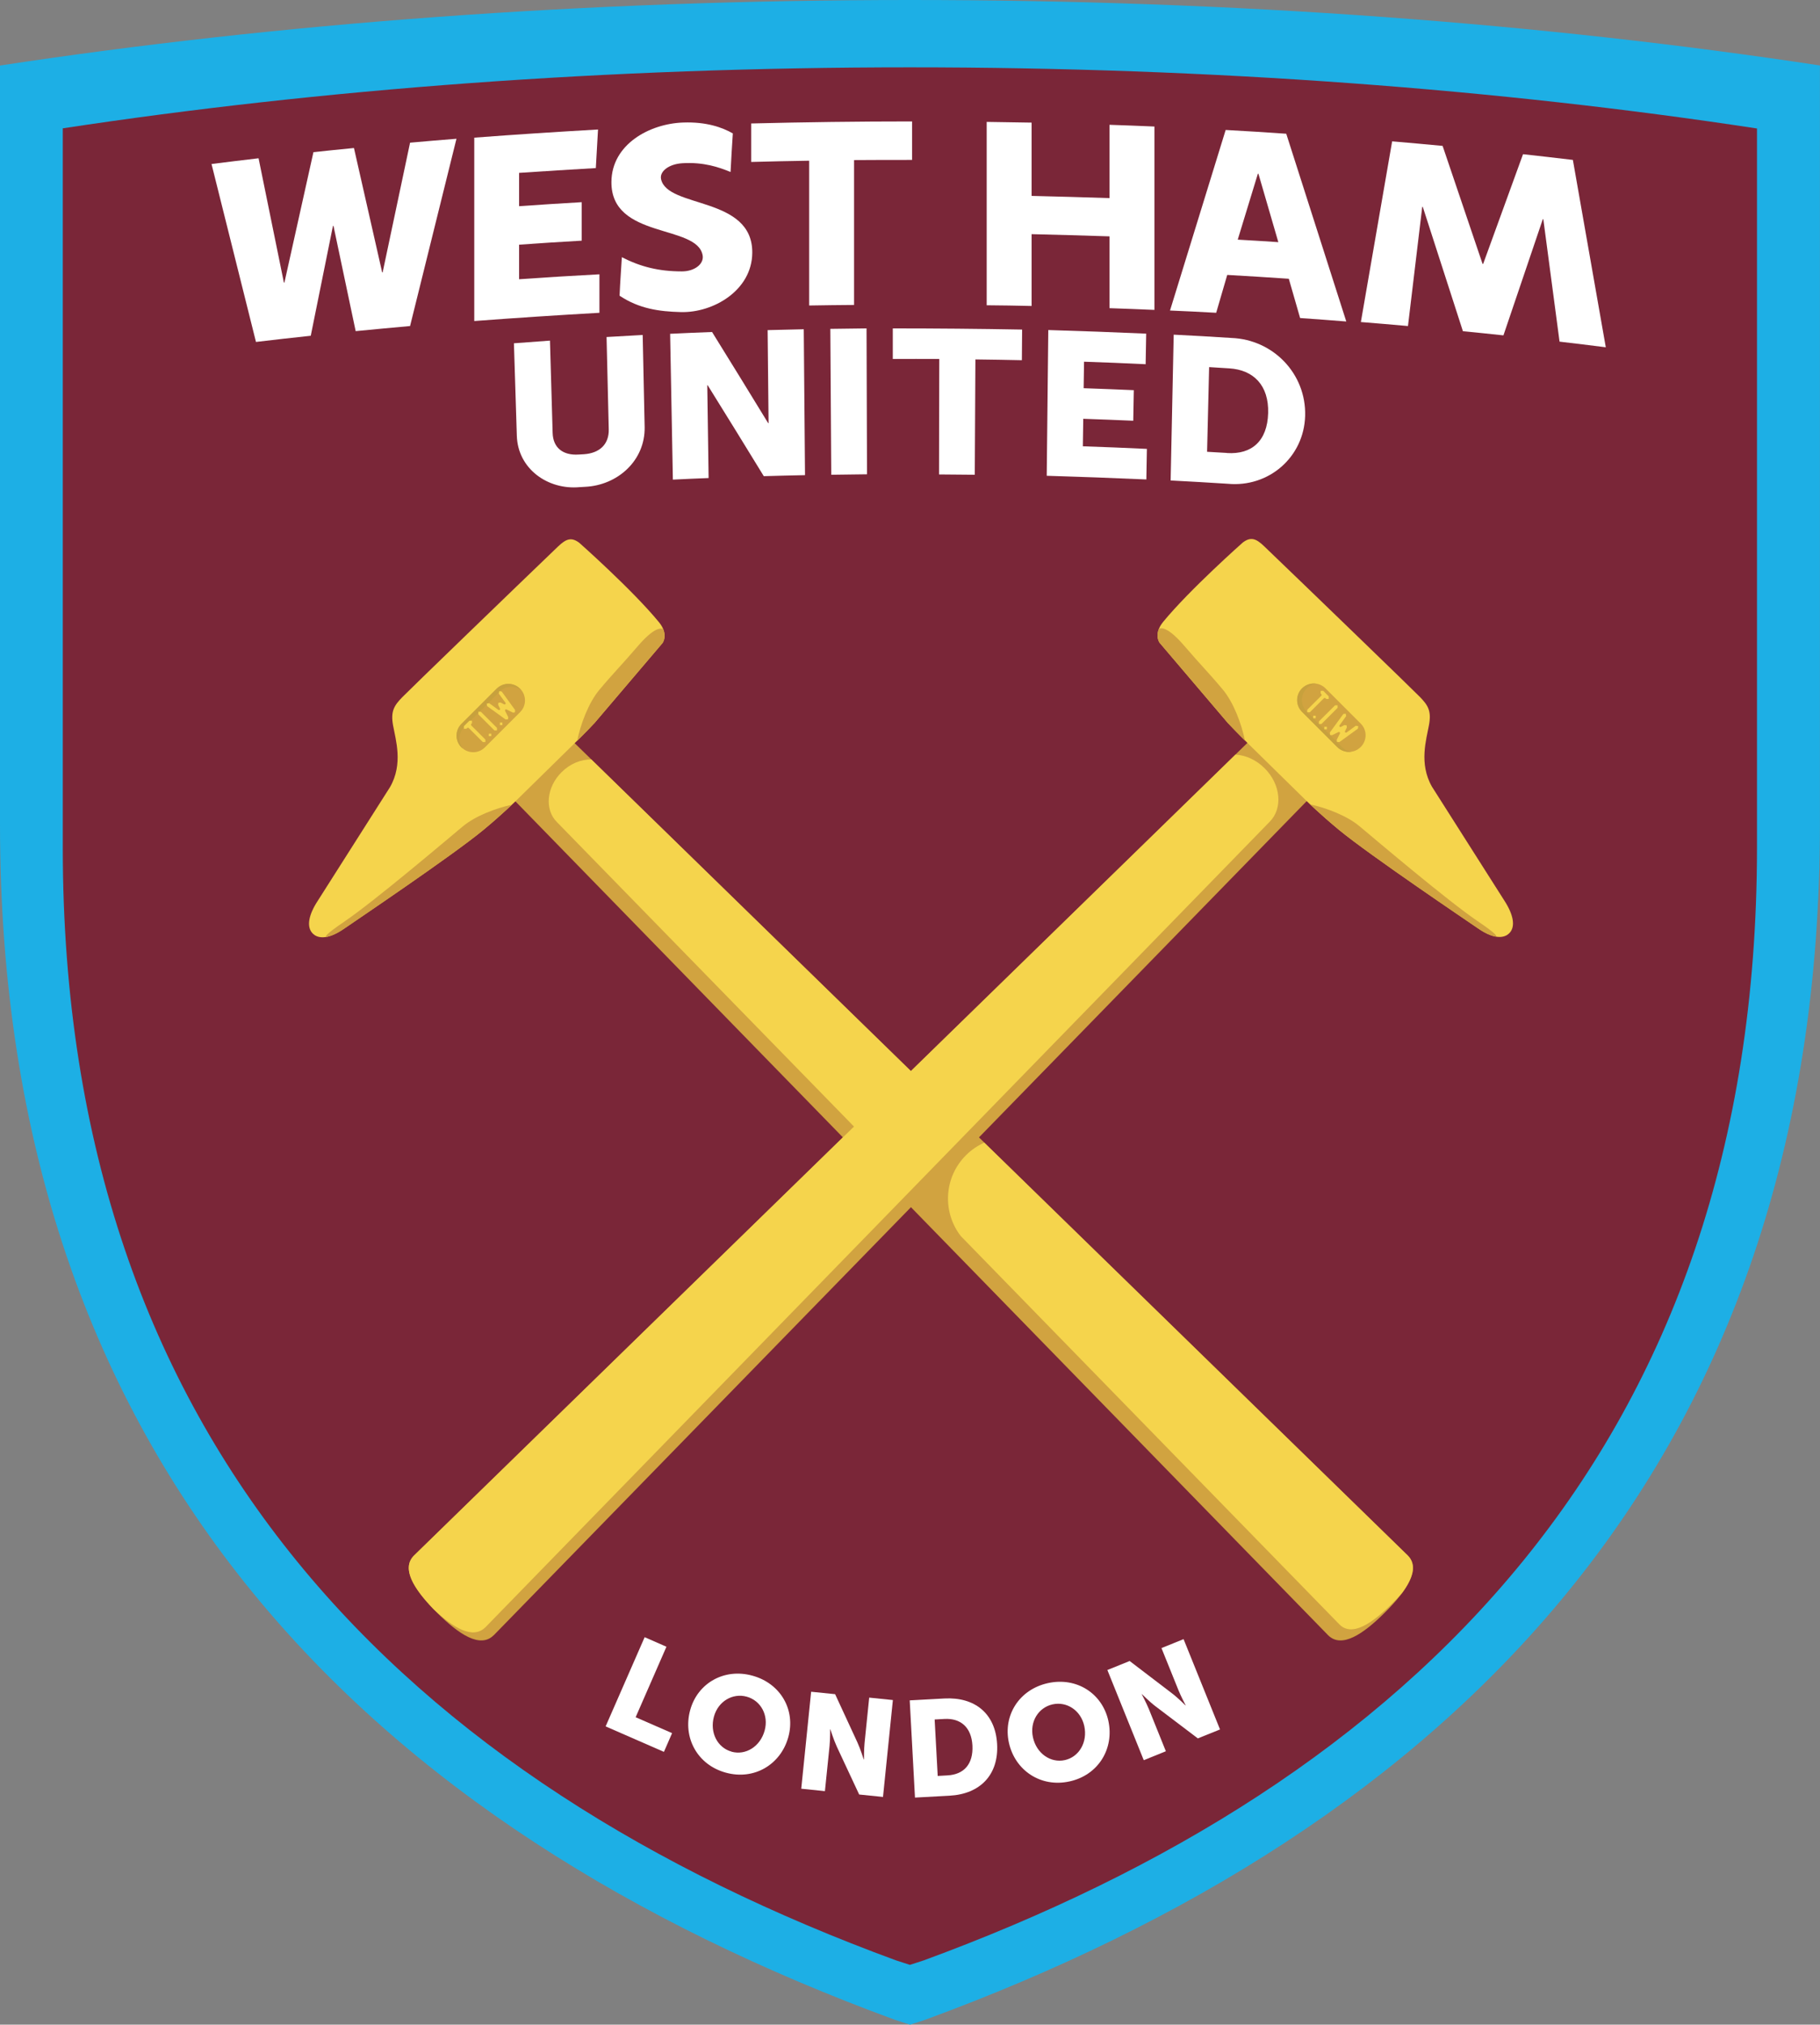 <?xml version="1.0" encoding="UTF-8"?>
<svg id="Layer_2" data-name="Layer 2" xmlns="http://www.w3.org/2000/svg" viewBox="0 0 232.21 258.27">
  <rect x="0" y="0" width="232.21" height="258.27" fill="#808080" stroke="none"/>
  <defs>
    <style>
      .cls-1 {
        fill: #7a2638;
      }

      .cls-1, .cls-2, .cls-3, .cls-4, .cls-5, .cls-6 {
        stroke-width: 0px;
      }

      .cls-2 {
        fill: #1dafe5;
      }

      .cls-3 {
        fill: #d1a340;
      }

      .cls-4 {
        fill: #c7a13d;
      }

      .cls-5 {
        fill: #fff;
      }

      .cls-6 {
        fill: #f5d44c;
      }
    </style>
  </defs>
  <g id="Layer_1-2" data-name="Layer 1">
    <g>
      <path class="cls-2" d="m232.19,8.37v-.02C196.92,2.99,157.58,0,116.1,0S35.27,2.99,0,8.36v96.88c.03,81.89,47.51,127.94,114.21,152.42l1.9.61h0s1.89-.61,1.89-.61c66.7-24.48,114.18-70.54,114.2-152.42V8.37h-.01m-116.09,116.28l-.02-.02.15.15-.13-.13Z"/>
      <path class="cls-1" d="m224.17,16.39h0c-32.84-5.01-69.46-7.8-108.08-7.8s-75.24,2.79-108.08,7.78v91.81c.02,76.23,44.23,119.1,106.32,141.89l1.76.57h0s1.76-.57,1.76-.57c62.1-22.79,106.29-65.66,106.32-141.89V16.39h-.01"/>
      <path class="cls-3" d="m169.45,208.59c1.71,1.71,4.45-.1,7.26-2.91,2.81-2.81,4.62-5.55,2.91-7.26l-107.18-104.48c-1.71-1.71-4.77-1.43-6.83.64-2.06,2.06-2.35,5.12-.64,6.83l104.48,107.18"/>
      <path class="cls-6" d="m75.76,92.34l8.77-10.31s.83-1.1-.46-2.67c-3.38-4.12-10.16-10.12-10.16-10.12-.98-.73-1.64-.56-2.73.49-5.37,5.15-19.02,18.34-19.85,19.2-1.03,1.06-1.51,1.78-1.18,3.6.33,1.84,1.31,4.9-.38,7.86l-9.23,14.52c-1.16,1.77-1.49,3.34-.62,4.19.47.46,1.64.99,4.02-.67,1.14-.79,13.69-9.24,17.69-12.53,2.34-1.93,4.13-3.68,4.13-3.68l7.57-7.43s1.59-1.56,2.42-2.47"/>
      <path class="cls-3" d="m44.01,117.51c-2.62,1.77-2.61,2.04-2.25,1.99.58-.13,1.3-.44,2.19-1.06,1.14-.79,13.69-9.24,17.68-12.53,1.65-1.36,3.02-2.63,3.69-3.26-2.06.44-4.7,1.44-6.29,2.78-2.14,1.79-11.28,9.54-15.03,12.08"/>
      <path class="cls-3" d="m75.76,92.34l8.77-10.31s.51-.69.1-1.74c0,0-.72-.82-3.25,2.13-2.12,2.48-3.13,3.44-4.92,5.59-1.38,1.65-2.4,4.41-2.82,6.5.5-.5,1.52-1.51,2.12-2.17"/>
      <path class="cls-3" d="m62.99,208.59c-1.71,1.71-4.45-.1-7.26-2.91-2.81-2.81-4.62-5.55-2.91-7.26l107.22-104.52c1.71-1.71,4.77-1.43,6.84.64,2.06,2.06,2.35,5.12.64,6.83l-104.52,107.22"/>
      <path class="cls-6" d="m61.95,207.56l100.04-102.73c1.71-1.71,1.43-4.77-.64-6.83-1.08-1.08-2.43-1.67-3.72-1.74l-104.81,102.17c-1.63,1.63-.06,4.2,2.53,6.87,2.57,2.43,5.02,3.84,6.6,2.26"/>
      <path class="cls-6" d="m156.72,92.3l-8.77-10.31s-.83-1.1.46-2.67c3.38-4.12,10.16-10.12,10.16-10.12.98-.73,1.65-.56,2.73.49,5.37,5.15,19.02,18.34,19.85,19.2,1.03,1.06,1.51,1.78,1.17,3.6-.33,1.84-1.31,4.9.38,7.86l9.23,14.52c1.15,1.77,1.49,3.34.62,4.19-.47.46-1.64.99-4.02-.67-1.14-.79-13.69-9.24-17.69-12.53-2.34-1.93-4.13-3.68-4.13-3.68l-7.57-7.43s-1.59-1.56-2.42-2.47"/>
      <path class="cls-3" d="m188.48,117.47c2.62,1.77,2.61,2.04,2.25,1.99-.58-.13-1.3-.44-2.19-1.06-1.14-.79-13.69-9.24-17.69-12.53-1.65-1.36-3.02-2.63-3.69-3.26,2.06.44,4.69,1.44,6.29,2.78,2.14,1.79,11.28,9.54,15.03,12.08"/>
      <path class="cls-3" d="m156.72,92.3l-8.77-10.31s-.51-.69-.1-1.74c0,0,.72-.82,3.25,2.13,2.12,2.48,3.13,3.44,4.92,5.59,1.38,1.65,2.4,4.41,2.82,6.5-.5-.5-1.51-1.51-2.12-2.17"/>
      <path class="cls-3" d="m173.61,95.29c-.83.83-2.17.83-2.99,0l-4.49-4.49c-.83-.82-.83-2.16,0-2.99.83-.83,2.17-.83,2.99,0l4.49,4.49c.83.82.83,2.16,0,2.99"/>
      <path class="cls-4" d="m166.73,90.8c-.83-.82-.83-2.16,0-2.99.34-.34.76-.53,1.19-.6-.64-.09-1.31.11-1.8.6-.83.83-.83,2.16,0,2.99l4.49,4.49c.49.49,1.16.69,1.8.6-.44-.06-.86-.26-1.19-.6l-4.49-4.49"/>
      <polyline class="cls-3" points="168.7 92.45 168.38 92.45 168.38 92.13 170.44 90.07 170.76 90.06 170.76 90.39 168.7 92.45"/>
      <polyline class="cls-3" points="169.38 93.13 169.06 93.13 169.06 92.82 169.38 92.82 169.38 93.13"/>
      <polyline class="cls-3" points="167.97 91.72 167.65 91.72 167.65 91.4 167.97 91.4 167.97 91.72"/>
      <polyline class="cls-3" points="169.63 88.93 168.92 88.22 168.6 88.23 168.6 88.55 168.71 88.66 168.72 88.81 166.9 90.64 166.89 90.96 167.22 90.96 169.05 89.13 169.19 89.14 169.31 89.26 169.63 89.26 169.63 88.93"/>
      <polyline class="cls-3" points="173.4 92.73 173.08 92.68 171.88 93.54 171.72 93.53 171.7 93.39 171.94 92.9 171.92 92.66 171.91 92.65 171.9 92.64 171.9 92.63 171.89 92.63 171.88 92.62 171.88 92.62 171.63 92.59 171.14 92.83 171 92.81 170.99 92.65 171.85 91.45 171.8 91.13 171.48 91.18 169.77 93.54 169.79 93.83 169.8 93.85 169.81 93.85 170.06 93.88 170.9 93.47 171.04 93.49 171.06 93.64 170.65 94.47 170.68 94.73 170.69 94.73 170.7 94.74 170.99 94.76 173.35 93.05 173.4 92.73"/>
      <path class="cls-6" d="m75.45,96.88c-1.3-.03-2.71.53-3.81,1.63-1.92,1.92-2.18,4.76-.59,6.35l42.83,43.89,7.29-7.29-45.72-44.58"/>
      <path class="cls-6" d="m179.61,198.42l-54.03-52.66c-.85.38-1.64.91-2.34,1.61-2.81,2.81-3.03,7.23-.66,10.3l48.32,49.55c1.59,1.59,4.14-.09,6.75-2.7.44-.44.86-.88,1.23-1.31,1.39-1.88,1.92-3.59.73-4.79"/>
      <polyline class="cls-6" points="168.6 92.35 168.28 92.35 168.28 92.02 170.34 89.97 170.66 89.97 170.66 90.29 168.6 92.35"/>
      <polyline class="cls-6" points="169.29 93.03 168.97 93.03 168.97 92.71 169.29 92.71 169.29 93.03"/>
      <polyline class="cls-6" points="167.87 91.62 167.55 91.62 167.55 91.3 167.87 91.3 167.87 91.62"/>
      <polyline class="cls-6" points="169.53 88.83 168.83 88.12 168.5 88.13 168.5 88.45 168.61 88.56 168.62 88.71 166.79 90.54 166.79 90.86 167.12 90.86 168.95 89.03 169.09 89.04 169.21 89.16 169.53 89.16 169.53 88.83"/>
      <polyline class="cls-6" points="173.3 92.63 172.98 92.58 171.79 93.45 171.62 93.44 171.6 93.29 171.84 92.8 171.82 92.56 171.82 92.55 171.81 92.54 171.8 92.54 171.79 92.53 171.78 92.52 171.78 92.52 171.53 92.49 171.05 92.74 170.9 92.71 170.89 92.55 171.75 91.35 171.7 91.03 171.39 91.08 169.67 93.44 169.7 93.73 169.7 93.75 169.71 93.75 169.96 93.78 170.8 93.37 170.94 93.39 170.97 93.54 170.55 94.37 170.59 94.63 170.59 94.63 170.6 94.64 170.89 94.66 173.25 92.95 173.3 92.63"/>
      <path class="cls-3" d="m66.36,87.85c.83.83.83,2.17,0,2.99l-4.49,4.49c-.82.83-2.16.83-2.99,0-.83-.83-.83-2.17,0-2.99l4.49-4.49c.82-.83,2.16-.83,2.99,0"/>
      <path class="cls-4" d="m59.25,92.72l4.49-4.49c.76-.76,1.96-.82,2.79-.17l-.18-.2c-.83-.82-2.16-.82-2.99,0l-4.49,4.49c-.83.82-.83,2.16,0,2.99l.2.17c-.64-.83-.59-2.03.17-2.79"/>
      <polyline class="cls-3" points="63.41 93.08 63.41 93.4 63.09 93.4 61.03 91.34 61.03 91.02 61.35 91.02 63.41 93.08"/>
      <polyline class="cls-3" points="64.1 92.4 64.1 92.72 63.78 92.72 63.78 92.4 64.1 92.4"/>
      <polyline class="cls-3" points="62.68 93.81 62.68 94.13 62.37 94.13 62.37 93.81 62.68 93.81"/>
      <polyline class="cls-3" points="59.9 92.15 59.19 92.86 59.19 93.18 59.51 93.18 59.63 93.07 59.78 93.07 61.6 94.89 61.93 94.89 61.93 94.56 60.1 92.73 60.11 92.59 60.22 92.48 60.22 92.15 59.9 92.15"/>
      <polyline class="cls-3" points="63.7 88.38 63.64 88.7 64.51 89.9 64.5 90.06 64.35 90.08 63.86 89.84 63.62 89.86 63.62 89.87 63.61 89.88 63.6 89.88 63.59 89.89 63.58 89.9 63.58 89.91 63.56 90.15 63.8 90.64 63.78 90.78 63.61 90.8 62.42 89.93 62.1 89.98 62.15 90.3 64.51 92.01 64.8 91.99 64.81 91.98 64.81 91.98 64.85 91.72 64.43 90.88 64.46 90.74 64.61 90.72 65.43 91.13 65.69 91.1 65.69 91.09 65.7 91.08 65.72 90.79 64.01 88.43 63.7 88.38"/>
      <polyline class="cls-6" points="63.41 92.85 63.41 93.18 63.09 93.18 61.03 91.12 61.03 90.79 61.35 90.79 63.41 92.85"/>
      <polyline class="cls-6" points="64.1 92.17 64.1 92.49 63.78 92.49 63.78 92.17 64.1 92.17"/>
      <polyline class="cls-6" points="62.68 93.59 62.68 93.9 62.37 93.91 62.37 93.59 62.68 93.59"/>
      <polyline class="cls-6" points="59.9 91.93 59.19 92.63 59.19 92.96 59.51 92.96 59.63 92.84 59.78 92.84 61.6 94.66 61.93 94.66 61.93 94.34 60.1 92.51 60.11 92.36 60.22 92.25 60.22 91.93 59.9 91.93"/>
      <polyline class="cls-6" points="63.7 88.16 63.64 88.48 64.51 89.67 64.5 89.83 64.35 89.86 63.86 89.61 63.62 89.64 63.62 89.64 63.61 89.65 63.6 89.66 63.59 89.67 63.58 89.68 63.58 89.68 63.56 89.92 63.8 90.41 63.78 90.56 63.61 90.57 62.42 89.7 62.1 89.75 62.15 90.07 64.51 91.78 64.8 91.76 64.81 91.75 64.81 91.75 64.85 91.49 64.43 90.65 64.46 90.51 64.61 90.49 65.43 90.9 65.69 90.87 65.69 90.87 65.7 90.86 65.72 90.57 64.01 88.21 63.7 88.16"/>
      <path class="cls-5" d="m73.96,62.14c-4.05.38-7.91-2.33-8.02-6.59-.12-3.92-.25-7.84-.37-11.76,1.84-.14,2.76-.21,4.6-.34l.34,11.76c.05,1.95,1.36,2.9,3.32,2.77.27-.02.41-.03.68-.04,1.96-.13,3.21-1.24,3.16-3.19-.09-3.92-.19-7.84-.28-11.76,1.84-.11,2.76-.16,4.61-.26.08,3.92.17,7.84.25,11.76.07,4.28-3.47,7.42-7.6,7.61-.27.02-.41.03-.68.04"/>
      <path class="cls-5" d="m85.5,42.58c2.14-.1,3.21-.15,5.35-.23,2.4,3.87,4.79,7.74,7.16,11.63h.05c-.04-3.96-.08-7.92-.12-11.87,1.84-.05,2.77-.07,4.61-.11.05,6.2.1,12.41.16,18.61-2.11.04-3.16.07-5.26.13-2.37-3.88-4.76-7.74-7.16-11.6h-.05c.06,3.95.12,7.9.17,11.84-1.82.07-2.73.11-4.56.2-.12-6.2-.24-12.41-.35-18.61"/>
      <path class="cls-5" d="m105.95,41.95c1.84-.03,2.77-.04,4.61-.06.02,6.2.04,12.41.06,18.61-1.82.02-2.74.03-4.56.06-.04-6.2-.08-12.41-.12-18.61"/>
      <path class="cls-5" d="m119.84,45.79c-2.37-.01-3.56-.01-5.93,0v-3.9c5.5,0,11,.05,16.5.15-.01,1.56-.02,2.34-.03,3.91-2.37-.05-3.56-.07-5.93-.1-.03,4.9-.05,9.8-.08,14.71-1.82-.02-2.74-.03-4.56-.04,0-4.9.02-9.8.03-14.71"/>
      <path class="cls-5" d="m133.75,42.1c4.16.12,8.33.28,12.49.46-.03,1.56-.04,2.34-.07,3.9-3.14-.15-4.71-.21-7.86-.32-.02,1.35-.03,2.03-.05,3.38,2.56.09,3.84.14,6.4.25-.03,1.56-.04,2.34-.07,3.9-2.55-.11-3.83-.16-6.38-.25-.02,1.41-.03,2.11-.05,3.51,3.27.11,4.9.18,8.17.33-.03,1.56-.04,2.34-.07,3.9-4.24-.19-8.47-.34-12.71-.47.07-6.2.13-12.41.2-18.61"/>
      <path class="cls-5" d="m149.74,42.69c2.95.15,4.42.23,7.37.42,5.35.2,9.56,4.58,9.41,9.94-.15,5.27-4.65,9.16-9.88,8.66-2.91-.18-4.37-.27-7.28-.42.13-6.2.26-12.41.39-18.61m6.81,15.11c3.15.2,5.14-1.53,5.24-5.1.1-3.54-1.87-5.51-4.96-5.7-1.03-.06-1.54-.1-2.57-.16-.09,3.6-.17,7.2-.26,10.8,1.02.06,1.53.09,2.56.15"/>
      <path class="cls-5" d="m26.99,20.92c2.4-.3,3.6-.45,6-.73,1.08,5.28,2.15,10.57,3.23,15.85h.07c1.23-5.55,2.46-11.09,3.7-16.63,2.07-.22,3.1-.33,5.17-.53,1.2,5.29,2.4,10.58,3.6,15.87h.06c1.16-5.52,2.33-11.03,3.5-16.55,2.37-.21,3.55-.31,5.92-.5-1.97,7.96-3.95,15.92-5.92,23.89-2.78.25-4.16.38-6.94.65-.94-4.47-1.89-8.94-2.83-13.42h-.07c-.94,4.67-1.88,9.34-2.83,14.01-2.8.3-4.2.46-6.99.79-1.89-7.56-3.78-15.13-5.67-22.69"/>
      <path class="cls-5" d="m177.62,18.03c2.58.22,3.86.34,6.44.58,1.7,5.02,3.4,10.04,5.1,15.06h.07c1.7-4.66,3.39-9.33,5.09-14,2.54.28,3.82.43,6.36.73,1.4,7.97,2.8,15.94,4.2,23.9-2.36-.3-3.54-.44-5.9-.72-.69-5.2-1.38-10.41-2.07-15.61h-.07c-1.67,4.93-3.35,9.87-5.02,14.81-2.07-.22-3.1-.33-5.17-.53-1.7-5.29-3.41-10.57-5.12-15.86h-.07c-.61,5.06-1.21,10.13-1.82,15.2-2.41-.21-3.61-.32-6.01-.51,1.33-7.68,2.66-15.37,3.99-23.05"/>
      <path class="cls-5" d="m60.51,17.56c5.26-.4,10.53-.74,15.79-1.04-.11,1.97-.17,2.95-.28,4.92-3.26.19-6.53.39-9.79.61v4.25c3.19-.22,4.79-.32,7.99-.51v4.91c-3.19.18-4.79.29-7.99.51v4.41c3.41-.24,6.83-.45,10.25-.63v4.91c-5.33.3-10.65.65-15.97,1.05v-23.39"/>
      <path class="cls-5" d="m103.23,20.5c-2.96.05-4.44.08-7.39.16v-4.91c6.84-.17,13.68-.26,20.53-.26,0,1.96,0,2.94,0,4.91-2.96,0-4.44,0-7.4.02v18.48c-2.29.02-3.44.03-5.73.07v-18.48"/>
      <path class="cls-5" d="m125.89,15.55c2.29.03,3.44.05,5.73.09v9.35c3.31.08,6.63.17,9.94.28v-9.35c2.29.08,3.44.12,5.73.22v23.39c-2.29-.1-3.44-.14-5.73-.22v-9.16c-3.31-.11-6.63-.2-9.94-.28v9.16c-2.29-.05-3.44-.07-5.73-.09V15.55"/>
      <path class="cls-5" d="m164.45,35.56c-3.15-.21-4.72-.31-7.87-.49-.56,1.93-.85,2.9-1.41,4.83-2.36-.13-3.54-.19-5.89-.29,2.37-7.68,4.73-15.35,7.1-23.03,3.09.17,4.64.27,7.73.48,2.56,7.98,5.11,15.96,7.66,23.95-2.35-.19-3.53-.27-5.89-.44-.58-2-.86-3-1.44-5m-3.95-13.41c-.86,2.81-1.72,5.61-2.57,8.41,2.07.12,3.11.18,5.18.32-.85-2.91-1.69-5.82-2.54-8.73h-.07"/>
      <path class="cls-5" d="m87.15,15.63c-4.27.15-9.11,2.78-9.14,7.58-.05,7.33,10.96,5.36,11.64,9.37.19,1.11-1.06,2.04-2.64,2.04-2.94,0-5.27-.58-7.67-1.81-.12,2.02-.21,3.08-.29,4.91,2.48,1.66,5.05,2.02,7.82,2.09,4.12.11,9.07-2.75,9.11-7.56.06-7.27-10.85-5.63-11.64-9.41-.2-.97.98-1.92,2.75-2.02,2.7-.16,4.64.51,6.12,1.12.12-2.33.15-2.66.29-4.92-1.3-.75-3.35-1.5-6.33-1.39"/>
      <polyline class="cls-5" points="82.25 208.84 85.03 210.06 81.1 219.05 85.75 221.08 84.71 223.47 77.27 220.22 82.25 208.84"/>
      <path class="cls-5" d="m96,213.75c3.62.99,5.53,4.4,4.58,7.83-.97,3.52-4.37,5.54-7.98,4.54-3.62-.99-5.51-4.47-4.54-7.98.94-3.43,4.33-5.39,7.94-4.39m-2.66,9.7c1.79.49,3.66-.65,4.22-2.7.54-1.96-.5-3.83-2.29-4.32-1.79-.49-3.64.58-4.18,2.54-.56,2.04.46,3.98,2.25,4.47"/>
      <path class="cls-5" d="m103.49,215.8l3.06.31,2.83,6.12c.4.86.82,2.21.82,2.21h.03s0-1.34.08-2.12l.59-5.77,3.02.31-1.26,12.36-3.04-.31-2.85-6.1c-.4-.86-.82-2.21-.82-2.21h-.03s0,1.34-.08,2.12l-.59,5.76-3.02-.31,1.26-12.36"/>
      <path class="cls-5" d="m116.08,216.9l4.41-.24c3.9-.21,6.52,1.93,6.73,5.83.21,3.9-2.16,6.36-6.07,6.57l-4.41.24-.67-12.4m4.81,9.57c2.1-.11,3.31-1.43,3.19-3.81-.13-2.36-1.53-3.5-3.57-3.39l-1.25.07.39,7.2,1.25-.07Z"/>
      <path class="cls-5" d="m133.7,214.7c3.67-.81,6.94,1.32,7.71,4.8.78,3.56-1.28,6.94-4.95,7.74-3.66.81-6.96-1.39-7.74-4.95-.76-3.48,1.32-6.78,4.98-7.59m2.16,9.82c1.81-.4,2.93-2.28,2.48-4.35-.44-1.99-2.22-3.16-4.04-2.76-1.81.4-2.94,2.21-2.51,4.2.45,2.07,2.26,3.31,4.07,2.91"/>
      <path class="cls-5" d="m141.28,213.03l2.85-1.15,5.36,4.09c.76.57,1.76,1.57,1.76,1.57h.03s-.63-1.2-.92-1.93l-2.17-5.38,2.82-1.14,4.65,11.52-2.83,1.14-5.37-4.07c-.76-.57-1.76-1.57-1.76-1.57h-.03s.63,1.2.92,1.92l2.16,5.36-2.82,1.14-4.65-11.52"/>
    </g>
  </g>
</svg>